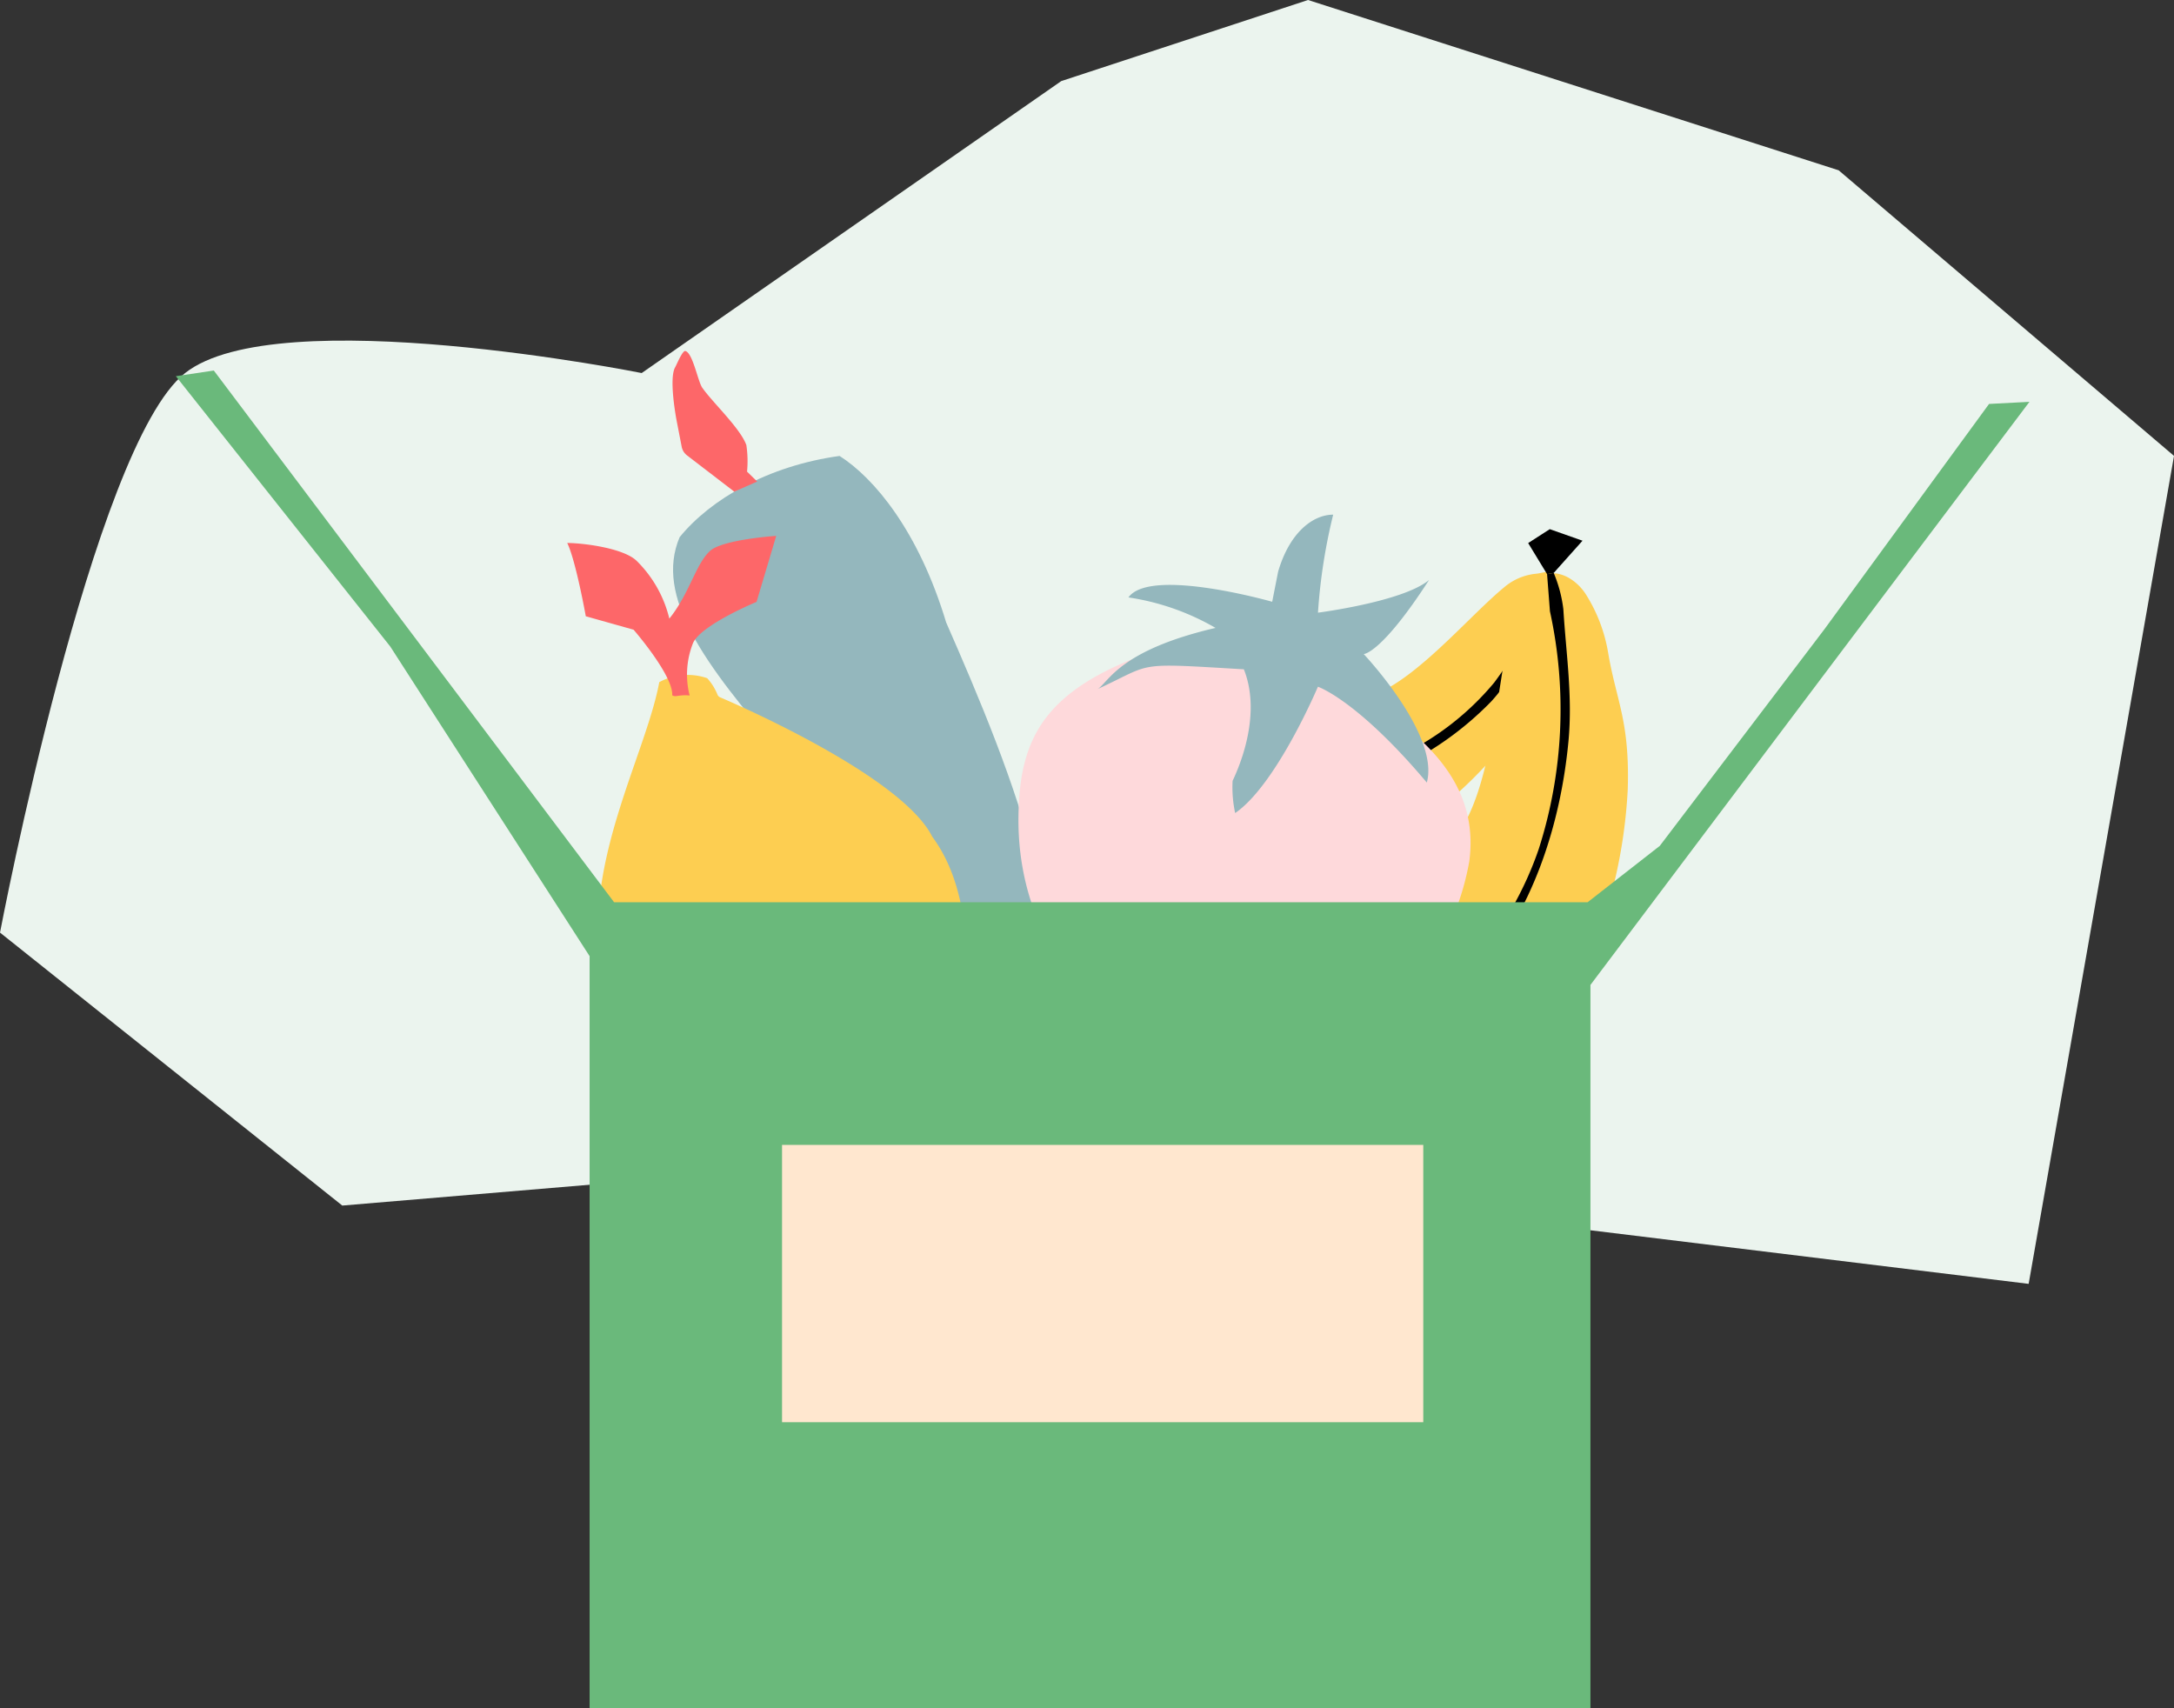 <svg xmlns="http://www.w3.org/2000/svg" width="207.178" height="162.776" viewBox="0 0 207.178 162.776">
  <rect x="0" y="0" width="207.178" height="162.776" fill="#333333" stroke="none"/>
  <g id="Group_13" data-name="Group 13" transform="translate(-1130.53 -1351)">
    <path id="Path_27" data-name="Path 27" d="M1305.75,1367.228,1255.183,1351l-23.519,7.728-39.983,27.82s-34.691-6.955-43.511,0-17.639,53.321-17.639,53.321l32.618,26.012,70.279-5.92,48.572,8.262,41.857,5.119,13.852-78.9Z" fill="#ebf4ee"/>
    <g id="Illustration_Fruits_Banana" data-name="Illustration Fruits Banana" transform="translate(1233.124 1401.426)">
      <g id="Grupo_982" data-name="Grupo 982" transform="translate(0 4.075)">
        <path id="Trazado_404" data-name="Trazado 404" d="M1549.072,1551.628a3,3,0,0,0-1.449-3.034c-.367-.149-1,.086-1.431.121a5.494,5.494,0,0,0-3.086,1.324c-3.029,2.5-7.476,7.753-11.423,9.781s-10.1,5.528-14.243,4.555a76.908,76.908,0,0,1-8.438-2.617c-.042-.016-.078-.032-.118-.051-.388-.191-2.839-1.346-4.436-.836a3.344,3.344,0,0,0-1.542.768,1.7,1.7,0,0,0-.495,1.481,10.639,10.639,0,0,0,4.246,5.851c3.89,2.585,9.378,6.574,12.254,7.186s8.643.682,12.242-1.235a39.137,39.137,0,0,0,11.534-9.432c3.28-4.113,3.353-5.943,5.073-9.281A12.085,12.085,0,0,0,1549.072,1551.628Z" transform="translate(-1502.392 -1548.545)" fill="#fdce51"/>
        <g id="Grupo_981" data-name="Grupo 981" transform="translate(0.424 0.38)">
          <path id="Trazado_405" data-name="Trazado 405" d="M1548.585,1550.243a38.158,38.158,0,0,1-5.278,9.841,26.379,26.379,0,0,1-8.847,6.9,29.786,29.786,0,0,1-9.292,3.336,20.388,20.388,0,0,1-10.107-1.271,61.374,61.374,0,0,1-10.851-5.8,1.859,1.859,0,0,0-.282.4c6.051,3.727,12.633,8.379,20.048,7.765a27.474,27.474,0,0,0,9.848-3.041,30.643,30.643,0,0,0,9.209-6.5c3.051-3.348,4.452-7.726,6.094-11.889a.569.569,0,0,0-.359-.056Z" transform="translate(-1503.929 -1549.921)"/>
        </g>
      </g>
      <g id="Grupo_984" data-name="Grupo 984" transform="translate(10.015 4.17)">
        <path id="Trazado_406" data-name="Trazado 406" d="M1577.219,1551.035c-.81-1.281-2.342-2.3-3.706-1.941-.477.125-.937.835-1.335,1.186a6.841,6.841,0,0,0-2.087,3.621c-1.153,4.752-1.666,13.3-4.085,18.266s-5.941,13.044-10.792,15.164a95.765,95.765,0,0,1-10.358,3.688c-.051.015-.1.027-.156.037-.53.1-3.833.777-5.043,2.476a4.166,4.166,0,0,0-.963,1.918,2.119,2.119,0,0,0,.611,1.844,13.249,13.249,0,0,0,8.6,2.662c5.8-.327,14.248-.447,17.569-1.983s9.12-5.768,11.275-10.363a48.738,48.738,0,0,0,4.455-18c.2-6.544-1.094-8.422-1.87-13.031A15.05,15.05,0,0,0,1577.219,1551.035Z" transform="translate(-1538.692 -1548.986)" fill="#fdce51"/>
        <g id="Grupo_983" data-name="Grupo 983" transform="translate(0.042)">
          <path id="Trazado_407" data-name="Trazado 407" d="M1573.9,1552.542a43.652,43.652,0,0,1-1.072,22.675c-2.574,7.481-7.927,14.248-15.3,17.574-4.041,1.823-14.349,2.545-18.682,3.348l.064.379c3.642.363,14.335-1.016,18.139-2.524a26.249,26.249,0,0,0,9.868-6.9c5.346-5.931,8-14.261,8.746-22.141.41-4.312-.219-8.282-.484-12.6a12.788,12.788,0,0,0-.92-3.463l-.633.107Z" transform="translate(-1538.845 -1548.89)"/>
        </g>
      </g>
      <path id="Trazado_408" data-name="Trazado 408" d="M1660.179,1538.055l-1.8-2.957,2.059-1.325,3.12,1.1-2.743,3.07Z" transform="translate(-1615.342 -1533.774)"/>
    </g>
    <g id="Illustration_Fruits_Carrot" data-name="Illustration Fruits Carrot" transform="translate(1194.618 1384.447)">
      <path id="Trazado_434" data-name="Trazado 434" d="M1378.886,1508.481c-6.813.938-12.3,4.122-15.245,7.745-2.385,5.634,2.343,12.095,9.655,20.513,6.1,8.466,13.508,16.86,20.735,25.9,2.109,2.634,4.2,5.327,6.244,8.088.606.821,3.206-1.137,3.49-2.117-1.485-8.318-2.02-9.314-6.172-21.033-1.931-7.877-5.41-16.064-8.551-23.233C1386.418,1515.627,1382.173,1510.574,1378.886,1508.481Z" transform="translate(-1362.964 -1498.48)" fill="#94b7bd"/>
      <path id="Trazado_435" data-name="Trazado 435" d="M1368.709,1485.635l-4.5-3.454a1.368,1.368,0,0,1-.511-.826l-.487-2.514s-.769-3.969-.133-5.062c.142-.244.7-1.617.972-1.545.713.188,1.188,2.9,1.611,3.5.987,1.411,3.609,3.844,4.2,5.461a10.367,10.367,0,0,1,.066,2.531l.968.945Z" transform="translate(-1362.823 -1472.232)" fill="#fd6769"/>
    </g>
    <g id="Illustration_Fruits_Tomato" data-name="Illustration Fruits Tomato" transform="translate(1227.585 1400.043)">
      <path id="Trazado_427" data-name="Trazado 427" d="M1482.319,1588.442c.081-8.058,2.742-12.851,15.259-16.6a12.806,12.806,0,0,1,8.3.415c12.328,5.56,20.611,11.154,19.41,20.346a24.954,24.954,0,0,1-8.2,14.524c-4.286,3.4-9.174,3.92-15.36,3.321a28.677,28.677,0,0,1-4.152-.415C1487.69,1607.433,1482.219,1598.411,1482.319,1588.442Z" transform="translate(-1482.318 -1559.596)" fill="#fed9db"/>
      <path id="Trazado_428" data-name="Trazado 428" d="M1535.116,1542.047s1.66,0,6.227-7.057c-2.491,2.075-10.585,3.113-10.585,3.113a53.628,53.628,0,0,1,1.45-9.34c-1.9,0-4.152,1.66-5.249,5.443l-.563,2.858s-11.624-3.321-13.7-.415a23.412,23.412,0,0,1,8.3,2.906c-9.106,2.117-10.157,5.111-11.207,5.812,5.4-2.491,3.321-2.491,13.906-1.868,1.349,3.373.415,7.471-1.073,10.632a11.7,11.7,0,0,0,.244,3.067c3.944-2.7,7.887-12.039,7.887-12.039s3.736,1.246,10.378,9.133C1542.381,1549.727,1535.116,1542.047,1535.116,1542.047Z" transform="translate(-1502.213 -1528.763)" fill="#94b7bd"/>
    </g>
    <g id="Illustration_Fruits_Lemon" data-name="Illustration Fruits Lemon" transform="translate(1184.586 1402.069)">
      <path id="Trazado_436" data-name="Trazado 436" d="M1342.935,1584.78c-1.648,8.865-11.057,23.393-1.861,35.415,4.447,5.813,20.185,7.463,20.185,7.463s5.481-.62,8.7,1.314a8.445,8.445,0,0,0,1.666-.816l-.868-5.566s4.269-14.9-1.806-23.081c-2.87-5.736-18.408-12.51-20.215-13.283a.479.479,0,0,1-.248-.24,5.141,5.141,0,0,0-.988-1.583A5.674,5.674,0,0,0,1342.935,1584.78Z" transform="translate(-1334.163 -1570.845)" fill="#fdce51"/>
      <path id="Trazado_437" data-name="Trazado 437" d="M1326.461,1536.777c.816,1.666,1.769,6.984,1.769,6.984l4.553,1.281s3.782,4.345,3.684,6.253c.36.206.581-.078,1.659.014a8.109,8.109,0,0,1,.287-4.9c.6-1.749,6.089-4.017,6.089-4.017l1.876-6.291s-5.131.341-6.318,1.443c-1.376,1.278-1.941,4.05-3.869,6.441a11.491,11.491,0,0,0-3.111-5.5C1331.865,1537.291,1328.12,1536.79,1326.461,1536.777Z" transform="translate(-1326.461 -1536.105)" fill="#fd6769"/>
    </g>
    <path id="Path_28" data-name="Path 28" d="M1367.918,1481.972l-3.849.2-15.69,21.47-15.69,20.644-6.873,5.368h-92.78l-26.972-35.827-11.172-14.839-3.618.54,20.437,25.766,18.993,29.5v71.657h95.378v-68.915l15.281-20.3,14.951-19.859Z" transform="translate(-43.986 -92.68)" fill="#6ab97b"/>
    <rect id="Rectangle_1" data-name="Rectangle 1" width="61.108" height="26.425" transform="translate(1205.057 1460.1)" fill="#ffe7cf"/>
  </g>
</svg>
